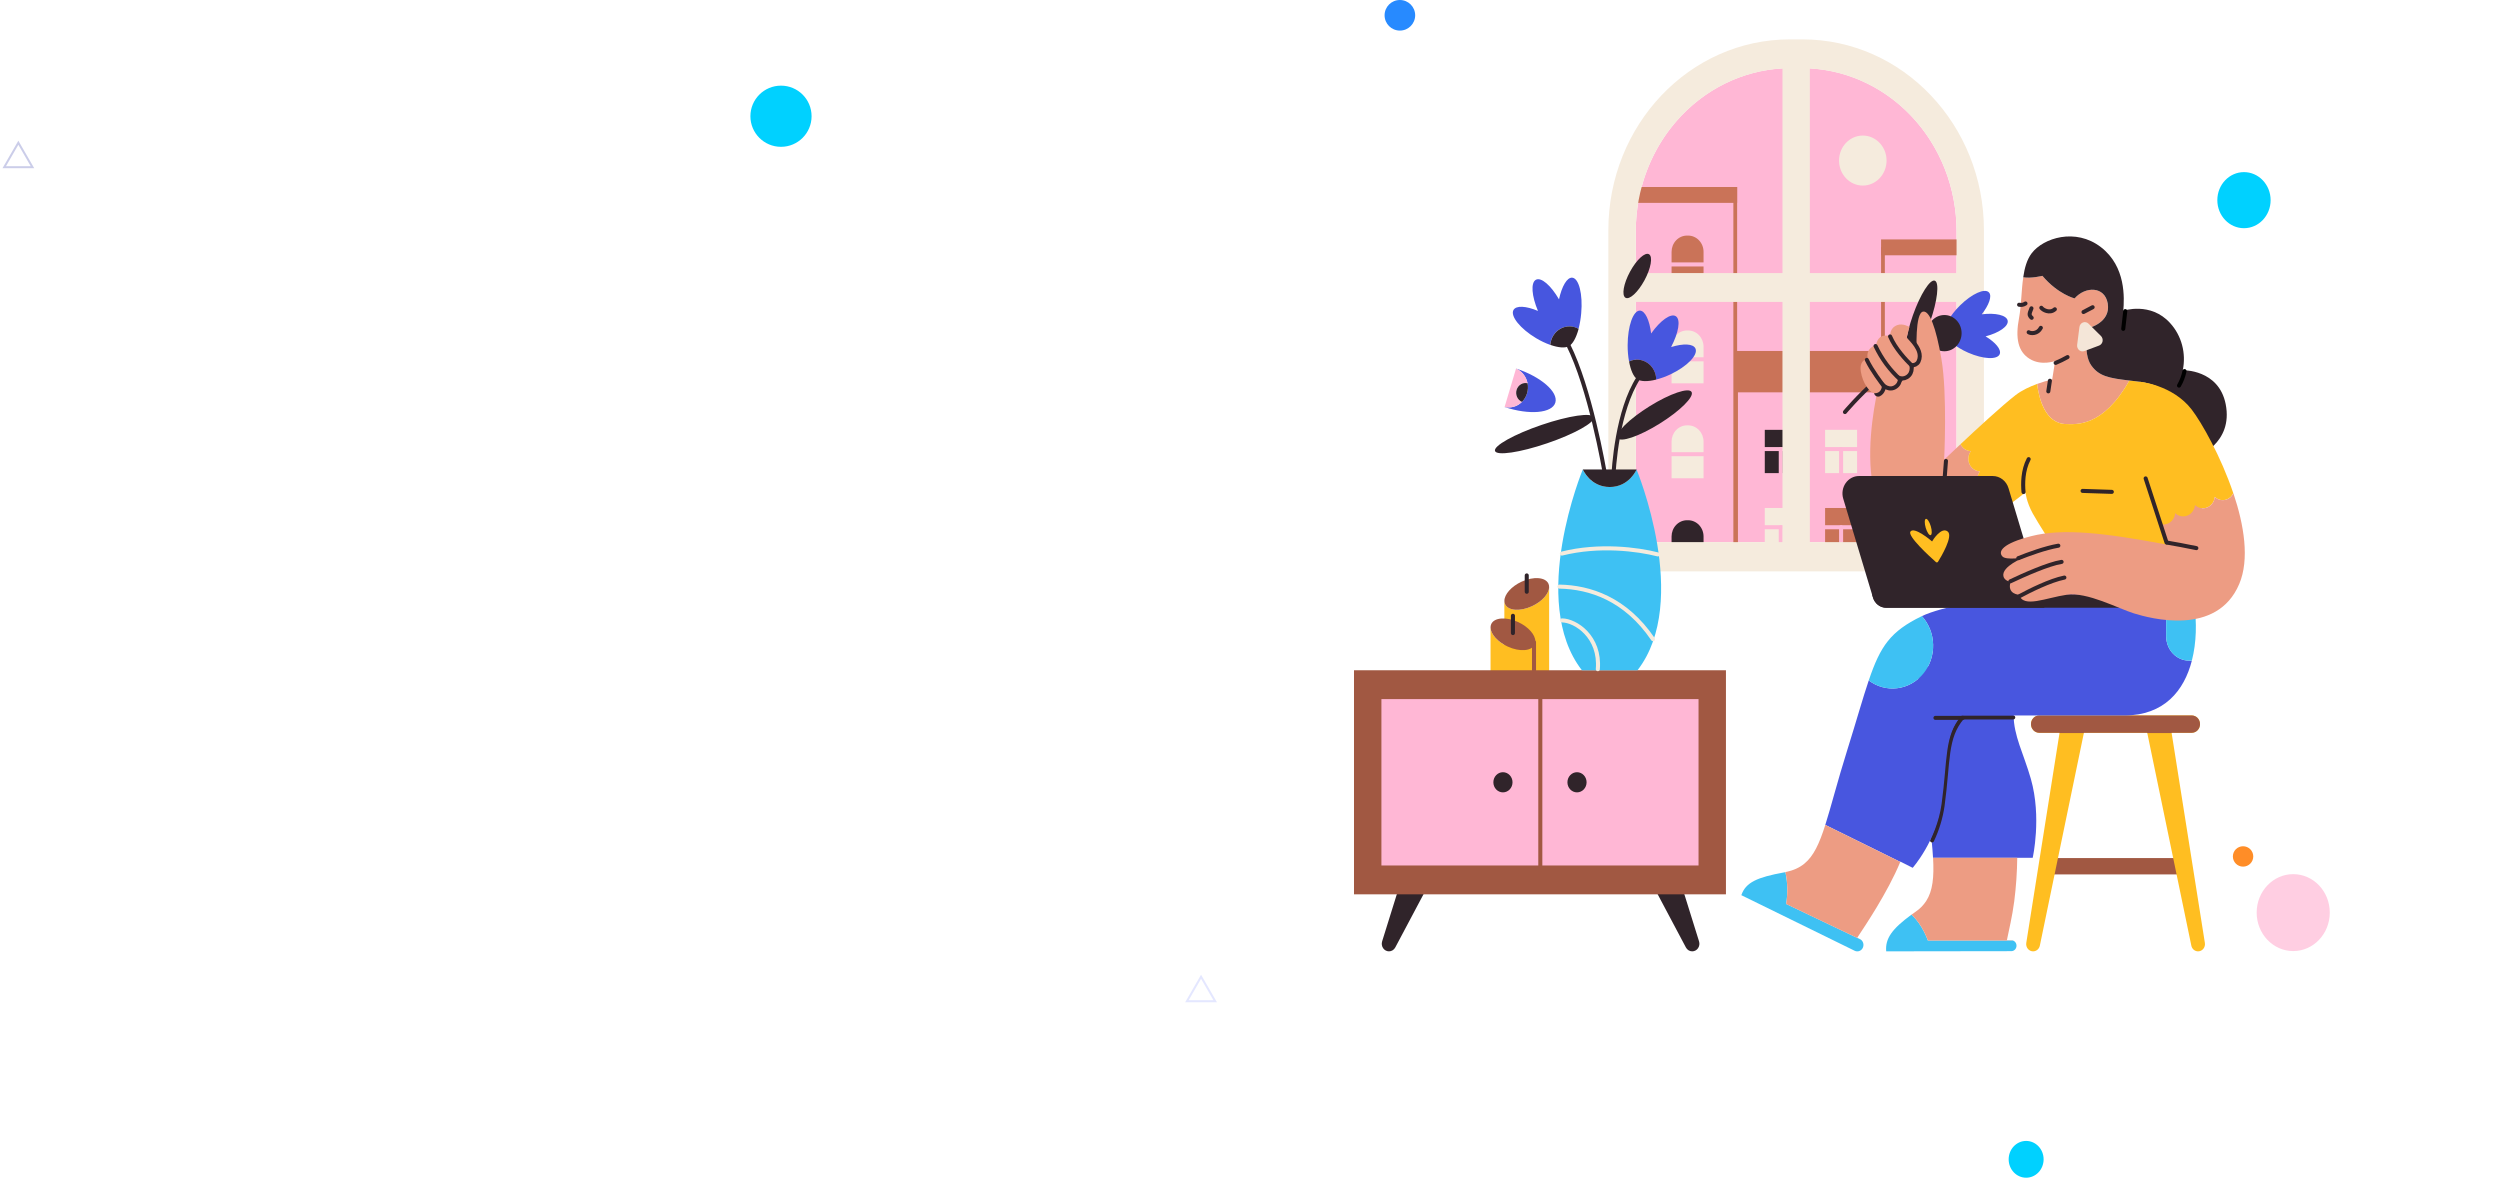 <svg width="1226" height="578" viewBox="0 0 1226 578" fill="none" xmlns="http://www.w3.org/2000/svg">
<circle cx="383" cy="57" r="15" fill="#00D1FF"/>
<circle cx="686.5" cy="7.5" r="7.5" fill="#278AFF"/>
<circle cx="1100" cy="420" r="5" fill="#FF8D27"/>
<path d="M2.072 82L9 70L15.928 82H2.072Z" stroke="#CBCDE9"/>
<path d="M1051.07 246L1058 234L1064.93 246H1051.07Z" stroke="#192CFA"/>
<path d="M582.072 491L589 479L595.928 491H582.072Z" stroke="#E4E7FF"/>
<path d="M993.619 577.552C988.885 577.552 985.048 573.513 985.048 568.532C985.048 563.55 988.885 559.512 993.619 559.512C998.353 559.512 1002.19 563.55 1002.19 568.532C1002.19 573.513 998.353 577.552 993.619 577.552Z" fill="#00D1FF"/>
<path d="M883.49 33.391H878.158C858.009 33.396 838.687 41.822 824.441 56.817C810.195 71.812 802.192 92.148 802.192 113.351V265.894H959.497V113.351C959.497 102.848 957.531 92.449 953.711 82.746C949.891 73.043 944.292 64.227 937.234 56.802C930.175 49.377 921.796 43.487 912.575 39.47C903.353 35.453 893.47 33.387 883.49 33.391Z" fill="#FFB7D5"/>
<path d="M852.284 174.068V268.267H922.086V174.068H852.284ZM850.435 172.121H923.936V270.214H850.435V172.121Z" fill="#CA7358"/>
<path d="M850.435 172.121H923.936V192.4H850.435V172.121Z" fill="#CA7358"/>
<path d="M924.329 123.13V268.739H966.342V123.13H924.329ZM922.479 121.184H968.191V270.685H922.479V121.184Z" fill="#CA7358"/>
<path d="M794.586 93.657V268.27H850.042V93.657H794.586ZM792.736 91.711H851.892V270.217H792.736V91.711Z" fill="#CA7358"/>
<path d="M827.844 115.527H827.313C825.304 115.527 823.377 116.367 821.956 117.862C820.536 119.357 819.738 121.384 819.738 123.499V141.465H835.424V123.499C835.424 122.451 835.228 121.414 834.847 120.447C834.466 119.48 833.907 118.601 833.204 117.86C832.5 117.12 831.664 116.533 830.745 116.133C829.825 115.732 828.839 115.527 827.844 115.527Z" fill="#CA7358"/>
<path d="M837.214 129.676H817.944" stroke="#FFB7D5" stroke-width="1.985" stroke-linecap="round" stroke-linejoin="round"/>
<path d="M827.844 162.059H827.313C825.304 162.059 823.377 162.898 821.956 164.393C820.536 165.888 819.738 167.916 819.738 170.03V187.997H835.424V170.03C835.424 168.983 835.228 167.946 834.847 166.978C834.466 166.011 833.907 165.132 833.204 164.392C832.5 163.651 831.664 163.064 830.745 162.664C829.825 162.264 828.839 162.058 827.844 162.059Z" fill="#F5EBDD"/>
<path d="M837.214 176.207H817.944" stroke="#FFB7D5" stroke-width="1.985" stroke-linecap="round" stroke-linejoin="round"/>
<path d="M827.844 208.594H827.313C825.304 208.594 823.377 209.434 821.956 210.928C820.536 212.423 819.738 214.451 819.738 216.565V234.532H835.424V216.565C835.424 214.451 834.626 212.423 833.205 210.928C831.785 209.434 829.858 208.594 827.849 208.594H827.844Z" fill="#F5EBDD"/>
<path d="M837.214 222.738H817.944" stroke="#FFB7D5" stroke-width="1.985" stroke-linecap="round" stroke-linejoin="round"/>
<path d="M827.844 255.125H827.313C825.304 255.125 823.377 255.965 821.956 257.46C820.536 258.955 819.738 260.982 819.738 263.096V279.603H835.424V263.096C835.424 262.049 835.228 261.012 834.847 260.045C834.466 259.077 833.907 258.198 833.204 257.458C832.5 256.718 831.664 256.131 830.745 255.73C829.825 255.33 828.839 255.124 827.844 255.125Z" fill="#30242A"/>
<path d="M792.736 91.711H851.892V99.492H792.736V91.711Z" fill="#CA7358"/>
<path d="M922.479 117.414H968.191V125.196H922.479V117.414Z" fill="#CA7358"/>
<path d="M895.028 210.793H910.714V232.015H895.028V210.793Z" fill="#F5EBDD"/>
<path d="M912.508 220.223H893.233" stroke="#FFB7D5" stroke-width="1.985" stroke-linecap="round" stroke-linejoin="round"/>
<path d="M902.871 232.958V220.223" stroke="#FFB7D5" stroke-width="1.985" stroke-linecap="round" stroke-linejoin="round"/>
<path d="M895.028 249.117H910.714V270.34H895.028V249.117Z" fill="#CA7358"/>
<path d="M912.508 258.547H893.233" stroke="#FFB7D5" stroke-width="1.985" stroke-linecap="round" stroke-linejoin="round"/>
<path d="M902.871 271.282V258.547" stroke="#FFB7D5" stroke-width="1.985" stroke-linecap="round" stroke-linejoin="round"/>
<path d="M865.45 210.793H881.136V232.015H865.45V210.793Z" fill="#30242A"/>
<path d="M882.926 220.223H863.656" stroke="#FFB7D5" stroke-width="1.985" stroke-linecap="round" stroke-linejoin="round"/>
<path d="M873.293 232.958V220.223" stroke="#FFB7D5" stroke-width="1.985" stroke-linecap="round" stroke-linejoin="round"/>
<path d="M865.45 249.117H881.136V270.34H865.45V249.117Z" fill="#F5EBDD"/>
<path d="M882.926 258.547H863.656" stroke="#FFB7D5" stroke-width="1.985" stroke-linecap="round" stroke-linejoin="round"/>
<path d="M873.293 271.282V258.547" stroke="#FFB7D5" stroke-width="1.985" stroke-linecap="round" stroke-linejoin="round"/>
<path d="M913.516 91.003C907.08 91.003 901.863 85.513 901.863 78.74C901.863 71.967 907.08 66.477 913.516 66.477C919.952 66.477 925.17 71.967 925.17 78.74C925.17 85.513 919.952 91.003 913.516 91.003Z" fill="#F5EBDD"/>
<path d="M782.026 265.969H979.665V280.115H782.026V265.969Z" fill="#F5EBDD"/>
<path d="M877.723 19.316H883.952C933.092 19.316 972.927 61.236 972.927 112.947V280.118H788.731V112.947C788.744 61.236 828.584 19.316 877.723 19.316ZM887.564 265.972H959.497V148.068H887.564V265.972ZM887.564 133.921H959.497V113.428C959.497 92.96 952.037 73.27 938.655 58.416C925.273 43.561 906.987 34.672 887.564 33.58V133.921ZM802.192 265.972H874.121V148.068H802.192V265.972ZM802.192 133.921H874.121V33.58C854.698 34.672 836.413 43.562 823.032 58.416C809.65 73.271 802.192 92.96 802.192 113.428V133.921Z" fill="#F5EBDD"/>
<path d="M1124.6 466.404C1114.7 466.404 1106.67 457.959 1106.67 447.542C1106.67 437.125 1114.7 428.68 1124.6 428.68C1134.5 428.68 1142.52 437.125 1142.52 447.542C1142.52 457.959 1134.5 466.404 1124.6 466.404Z" fill="#FFCEE2"/>
<path d="M1100.44 111.908C1093.23 111.908 1087.38 105.752 1087.38 98.157C1087.38 90.563 1093.23 84.406 1100.44 84.406C1107.66 84.406 1113.51 90.563 1113.51 98.157C1113.51 105.752 1107.66 111.908 1100.44 111.908Z" fill="#00D1FF"/>
<path d="M737.749 294.669C737.746 295.19 737.847 295.705 738.045 296.183C739.432 299.506 745.361 299.998 751.257 297.278C756.196 295.005 759.553 291.199 759.696 288.07V329.571H737.735V294.669H737.749Z" fill="#FFBE21"/>
<path d="M746.193 285.254C752.089 282.534 758.008 283.025 759.405 286.349C759.629 286.895 759.729 287.488 759.696 288.081C759.553 291.211 756.195 295.016 751.256 297.289C745.36 300.009 739.441 299.518 738.044 296.194C737.846 295.717 737.745 295.201 737.748 294.68C737.734 291.512 741.133 287.58 746.193 285.254Z" fill="#A15842"/>
<path d="M748.717 282.184V290.203" stroke="#30242A" stroke-width="1.985" stroke-linecap="round" stroke-linejoin="round"/>
<path d="M730.97 307.871C731.113 311 734.47 314.806 739.409 317.083C745.31 319.799 751.225 319.312 752.626 315.983C752.822 315.507 752.922 314.994 752.922 314.475V329.074H730.965V307.871H730.97Z" fill="#FFBE21"/>
<path d="M731.261 306.142C732.648 302.818 738.577 302.327 744.478 305.047C749.532 307.378 752.931 311.305 752.922 314.478C752.922 314.997 752.822 315.511 752.626 315.987C751.239 319.315 745.31 319.802 739.409 317.087C734.47 314.809 731.113 311.004 730.97 307.874C730.936 307.281 731.036 306.688 731.261 306.142Z" fill="#A15842"/>
<path d="M752.279 329.092V314.945" stroke="#A15842" stroke-width="1.985" stroke-miterlimit="10" stroke-linecap="round"/>
<path d="M741.943 301.98V310.468" stroke="#30242A" stroke-width="1.985" stroke-linecap="round" stroke-linejoin="round"/>
<path d="M829.847 466.542C830.407 466.542 830.96 466.402 831.459 466.134C831.959 465.866 832.39 465.477 832.719 464.999C833.048 464.521 833.264 463.968 833.35 463.385C833.436 462.802 833.389 462.206 833.213 461.646L822.115 426.053C821.88 425.307 821.428 424.657 820.823 424.197C820.218 423.736 819.49 423.488 818.743 423.488H810.965C810.347 423.488 809.74 423.658 809.203 423.98C808.667 424.303 808.22 424.768 807.908 425.329C807.595 425.89 807.427 426.527 807.421 427.178C807.414 427.828 807.57 428.468 807.871 429.036L826.767 464.629C827.072 465.207 827.519 465.689 828.06 466.025C828.601 466.361 829.218 466.54 829.847 466.542Z" fill="#30242A"/>
<path d="M681.161 466.542C680.6 466.542 680.048 466.402 679.548 466.134C679.049 465.866 678.617 465.477 678.289 464.999C677.96 464.521 677.744 463.968 677.658 463.385C677.572 462.802 677.619 462.206 677.794 461.646L688.893 426.053C689.127 425.307 689.578 424.659 690.183 424.198C690.787 423.738 691.514 423.49 692.26 423.488H700.043C700.66 423.489 701.266 423.66 701.802 423.983C702.338 424.306 702.784 424.771 703.096 425.332C703.409 425.892 703.577 426.529 703.584 427.178C703.591 427.828 703.437 428.468 703.136 429.036L684.241 464.629C683.934 465.206 683.488 465.688 682.947 466.024C682.406 466.36 681.789 466.539 681.161 466.542Z" fill="#30242A"/>
<path d="M664 328.695H846.402V438.579H664V328.695Z" fill="#A15842"/>
<path d="M677.448 342.84H832.959V424.431H677.448V342.84Z" fill="#FFB7D5"/>
<path d="M755.37 341.43V425.848" stroke="#A15842" stroke-width="1.985" stroke-miterlimit="10"/>
<path d="M737.043 388.58C734.448 388.58 732.344 386.366 732.344 383.636C732.344 380.905 734.448 378.691 737.043 378.691C739.638 378.691 741.741 380.905 741.741 383.636C741.741 386.366 739.638 388.58 737.043 388.58Z" fill="#30242A"/>
<path d="M773.363 388.58C770.768 388.58 768.665 386.366 768.665 383.636C768.665 380.905 770.768 378.691 773.363 378.691C775.958 378.691 778.062 380.905 778.062 383.636C778.062 386.366 775.958 388.58 773.363 388.58Z" fill="#30242A"/>
<path d="M1070.42 420.797V428.812H1004.54V420.797H1070.42Z" fill="#A15842"/>
<path d="M993.686 462.397L1010.01 359.35H1000.03C998.956 359.35 997.931 358.903 997.174 358.107C996.418 357.312 995.993 356.232 995.993 355.107C995.993 353.981 996.418 352.902 997.174 352.106C997.931 351.31 998.956 350.863 1000.03 350.863H1074.85C1075.92 350.863 1076.95 351.31 1077.71 352.106C1078.46 352.902 1078.89 353.981 1078.89 355.107C1078.89 356.232 1078.46 357.312 1077.71 358.107C1076.95 358.903 1075.92 359.35 1074.85 359.35H1064.95L1081.27 462.397C1081.35 462.907 1081.33 463.43 1081.2 463.928C1081.07 464.427 1080.83 464.89 1080.52 465.284C1080.2 465.679 1079.8 465.996 1079.36 466.213C1078.91 466.431 1078.43 466.543 1077.93 466.543C1077.16 466.544 1076.41 466.266 1075.81 465.756C1075.21 465.246 1074.79 464.535 1074.63 463.74L1053 359.35H1021.95L1000.34 463.74C1000.17 464.535 999.751 465.246 999.149 465.756C998.547 466.265 997.797 466.543 997.024 466.543C996.533 466.543 996.047 466.431 995.602 466.213C995.156 465.996 994.76 465.679 994.442 465.284C994.125 464.89 993.892 464.427 993.762 463.928C993.631 463.43 993.605 462.907 993.686 462.397Z" fill="#FFBE21"/>
<path d="M1000.03 359.35C998.956 359.35 997.93 358.903 997.174 358.107C996.417 357.312 995.993 356.232 995.993 355.107C995.993 353.981 996.417 352.902 997.174 352.106C997.93 351.31 998.956 350.863 1000.03 350.863H1074.85C1075.92 350.863 1076.95 351.31 1077.7 352.106C1078.46 352.902 1078.89 353.981 1078.89 355.107C1078.89 356.232 1078.46 357.312 1077.7 358.107C1076.95 358.903 1075.92 359.35 1074.85 359.35H1064.95V359.482H1053.01L1052.98 359.35H1021.94L1021.91 359.482H1009.97V359.35H1000.03Z" fill="#A15842"/>
<path d="M995.592 420.658H947.96C947.368 410.015 945.255 395.897 943.502 376.826C941.944 359.915 940.603 345.719 940.69 334.001C940.838 314.467 988.322 338.108 988.322 338.108C988.322 342.376 987.504 346.474 987.481 350.445C987.425 360.761 992.392 369.54 995.939 381.984C1001.32 400.851 996.836 420.658 996.836 420.658H995.592Z" fill="#4856DF"/>
<path d="M945.42 461.213H987.119C987.698 461.407 988.192 461.813 988.512 462.356C988.831 462.899 988.956 463.545 988.864 464.177C988.771 464.809 988.467 465.385 988.006 465.802C987.546 466.218 986.959 466.448 986.351 466.449L924.99 466.537C924.448 460.259 927.838 455.534 937.402 448.531C942.858 453.51 945.42 461.213 945.42 461.213Z" fill="#3EC1F3"/>
<path d="M939.552 447.016C941.533 445.668 943.244 443.926 944.588 441.887C947.825 436.889 948.51 430.158 947.978 420.664H989.256C989.176 427.763 988.69 434.85 987.799 441.887C986.745 449.853 985.32 455.333 984.178 461.094H986.347C986.609 461.094 986.87 461.137 987.119 461.221H945.421C945.421 461.221 942.859 453.517 937.402 448.568C938.086 448.059 938.803 447.541 939.552 447.016Z" fill="#ED9C83"/>
<path d="M947.478 412.134C950.031 406.786 951.771 401.051 952.634 395.136C955.654 373.056 953.865 361.737 962.378 351.824H987.29" stroke="#30242A" stroke-width="1.985" stroke-linecap="round" stroke-linejoin="round"/>
<path d="M931.945 422.544L931.898 422.661L895.125 404.538C897.987 395.525 900.979 383.534 905.895 367.84C910.501 353.153 913.549 342.179 916.434 333.688C920.47 336.747 925.446 338.108 930.387 337.504C935.327 336.9 939.875 334.374 943.136 330.423C946.398 326.472 948.139 321.38 948.016 316.148C947.894 310.916 945.917 305.921 942.475 302.143C962.105 292.809 1031.83 286.722 1031.83 286.722L1071.27 280.59C1073.35 284.21 1075.12 289.948 1076.08 296.649H1062.3V312.158C1062.31 315.294 1063.5 318.299 1065.61 320.515C1067.72 322.731 1070.57 323.976 1073.55 323.979H1074.34C1074.53 323.979 1074.71 323.979 1074.89 323.979C1071.13 338.578 1061.44 350.876 1041.68 350.876H961.906C953.393 360.779 955.183 372.098 952.163 394.187C949.693 412.256 937.989 425.576 937.989 425.576L931.945 422.544Z" fill="#4856DF"/>
<path d="M875.925 443.303L912.551 460.783C913.171 461.239 913.606 461.924 913.768 462.702C913.931 463.479 913.81 464.293 913.429 464.981C913.048 465.669 912.436 466.181 911.713 466.416C910.99 466.651 910.209 466.591 909.526 466.248L853.95 438.996C856.128 432.67 861.728 430.237 874.996 427.803L875.565 427.691C876.664 432.819 876.787 438.125 875.925 443.303Z" fill="#3EC1F3"/>
<path d="M875.564 427.669C879.384 426.9 882.381 425.562 884.855 423.538C889.415 419.8 892.208 413.717 895.126 404.559L931.899 422.681C928.783 430.219 924.408 438.147 920.241 445.067C916.602 451.091 913.129 456.342 910.793 459.861L912.121 460.537C912.271 460.615 912.415 460.706 912.551 460.81L875.925 443.329C876.793 438.136 876.67 432.813 875.564 427.669Z" fill="#ED9C83"/>
<path d="M928.079 337.655C923.897 337.658 919.822 336.27 916.434 333.689C922.173 316.715 927.149 309.644 942.197 302.276L942.475 302.145C945.18 305.113 946.996 308.852 947.698 312.898C948.4 316.944 947.957 321.117 946.423 324.9C944.889 328.683 942.332 331.908 939.071 334.174C935.809 336.44 931.987 337.647 928.079 337.645V337.655Z" fill="#3EC1F3"/>
<path d="M1073.55 323.983C1070.57 323.983 1067.71 322.735 1065.59 320.514C1063.48 318.293 1062.3 315.28 1062.29 312.138V296.629H1076.08C1077.29 305.043 1077.22 314.941 1074.89 323.969C1074.71 323.969 1074.53 323.969 1074.34 323.969L1073.55 323.983Z" fill="#3EC1F3"/>
<path d="M962.586 352.043H949.143" stroke="#30242A" stroke-width="1.985" stroke-linecap="round" stroke-linejoin="round"/>
<path d="M904.762 202.068C904.762 202.068 928.962 172.831 957.555 162.227" stroke="#30242A" stroke-width="1.985" stroke-linecap="round" stroke-linejoin="round"/>
<path d="M980.668 173.65C981.547 171.416 978.615 167.912 973.731 164.953C980.344 163.221 985.043 159.995 984.571 157.284C984.099 154.573 978.624 153.298 971.854 154.135C975.415 149.561 976.982 145.191 975.41 143.429C973.408 141.176 967.054 144.018 961.222 149.756C956.135 154.768 953.129 160.345 953.767 163.182C954.124 166.073 958.808 170.17 965.245 172.973C972.649 176.205 979.544 176.506 980.668 173.65Z" fill="#4756DF"/>
<path d="M953.527 172.261C948.864 172.261 945.083 168.282 945.083 163.374C945.083 158.467 948.864 154.488 953.527 154.488C958.191 154.488 961.972 158.467 961.972 163.374C961.972 168.282 958.191 172.261 953.527 172.261Z" fill="#30242A"/>
<path d="M935.736 174.815C933.415 173.908 934.47 164.854 938.091 154.592C941.712 144.329 946.528 136.745 948.848 137.652C951.168 138.558 950.114 147.612 946.493 157.874C942.872 168.137 938.056 175.721 935.736 174.815Z" fill="#30242A"/>
<path d="M936.148 176.598C936.148 176.598 932.56 186.973 934.354 197.82" stroke="#30242A" stroke-width="1.985" stroke-linecap="round" stroke-linejoin="round"/>
<path d="M1001.59 135.273C1009.24 144.33 1017.37 146.33 1017.37 146.33C1022.63 140.296 1032.17 140.296 1033.62 148.846C1035.21 158.321 1024.07 160.929 1024.07 160.929C1024.07 160.929 1021.27 173.154 1025.57 179.193C1029.37 184.546 1034.26 185.427 1044.26 186.605C1031.22 209.793 1017.9 207.963 1013.47 207.963C1002.83 207.963 999.837 194.975 999 188.279C1001.42 187.39 1003.89 186.657 1006.4 186.084L1007.83 177.032C1007.83 177.032 1001.14 179.543 995.402 176.025C989.663 172.507 988.229 165.961 990.144 155.902C991.277 149.941 991.235 142.568 992.206 135.979C995.994 136.656 1001.59 135.273 1001.59 135.273Z" fill="#ED9C83"/>
<path d="M922.03 185.8C924.06 177.25 939.954 172.612 939.954 172.612C939.954 172.612 939.002 153.419 943.094 152.806C946.23 152.319 949.37 160.354 952.056 175.917C955.062 193.309 953.402 225.433 953.402 225.433C953.402 225.433 956.727 222.255 961.444 217.831C961.915 218.834 962.638 219.682 963.535 220.282C964.432 220.883 965.468 221.213 966.531 221.238C965.86 222.132 965.44 223.206 965.318 224.338C965.195 225.471 965.376 226.616 965.839 227.647C966.301 228.677 967.028 229.55 967.937 230.17C968.846 230.789 969.902 231.129 970.984 231.151C970.313 232.045 969.893 233.119 969.771 234.251C969.649 235.384 969.829 236.529 970.292 237.559C970.755 238.59 971.481 239.463 972.391 240.083C973.3 240.702 974.355 241.041 975.438 241.064C974.734 242.003 974.307 243.138 974.209 244.33C974.112 245.522 974.348 246.717 974.889 247.769C975.43 248.821 976.253 249.683 977.254 250.249C978.255 250.814 979.392 251.059 980.524 250.952C970.707 257.678 957.361 265.522 948.468 265.522C901.863 265.503 920.684 191.46 922.03 185.8Z" fill="#ED9C83"/>
<path d="M974.762 247.451C974.3 246.42 974.119 245.275 974.241 244.143C974.363 243.011 974.782 241.937 975.451 241.041C974.369 241.019 973.313 240.679 972.404 240.06C971.495 239.441 970.768 238.567 970.305 237.537C969.843 236.507 969.662 235.361 969.785 234.229C969.907 233.097 970.327 232.023 970.998 231.129C969.915 231.106 968.86 230.766 967.951 230.147C967.042 229.528 966.315 228.654 965.852 227.624C965.389 226.594 965.209 225.448 965.331 224.316C965.454 223.184 965.874 222.11 966.544 221.216C965.482 221.191 964.446 220.861 963.549 220.26C962.652 219.659 961.929 218.812 961.458 217.809C969.587 210.188 981.847 198.888 988.372 193.813C991.53 191.355 995.554 189.535 999.008 188.28C999.822 194.995 1002.8 207.964 1013.44 207.964C1017.85 207.964 1031.19 209.794 1044.23 186.605L1048.42 187.092C1062.85 188.781 1069.42 196.952 1073.28 206.714C1075.67 212.753 1077.59 223.819 1077.59 223.819C1079.07 233.965 1079.83 244.213 1079.87 254.478L1061.11 272.751L1010.74 274.06C1006.71 267.802 999.309 256.244 996.867 251.811C993.732 246.151 993.283 241.436 993.283 241.436C993.283 241.436 987.9 245.864 980.524 250.92C979.342 251.029 978.157 250.755 977.127 250.135C976.097 249.515 975.272 248.578 974.762 247.451Z" fill="#FFBE21"/>
<path d="M996.326 124.204C1002.06 116.661 1017.84 111.629 1030.27 121.187C1042.7 130.745 1041.74 146.342 1041.27 152.381C1041.27 152.381 1054.65 147.85 1064.21 158.415C1066.98 161.436 1069 165.129 1070.08 169.167C1071.17 173.205 1071.28 177.462 1070.43 181.56C1070.43 181.56 1088.04 181.039 1091.47 198.164C1093.41 207.897 1089.78 214.374 1085.74 218.384C1083.38 220.72 1080.62 222.564 1077.6 223.82C1077.6 223.82 1075.69 212.754 1073.3 206.715C1069.43 196.953 1062.86 188.782 1048.43 187.093L1044.24 186.607C1034.24 185.429 1029.35 184.534 1025.55 179.195C1021.25 173.156 1024.07 160.931 1024.07 160.931C1024.07 160.931 1035.22 158.323 1033.64 148.858C1032.2 140.307 1022.64 140.307 1017.38 146.342C1017.38 146.342 1009.25 144.332 1001.6 135.275C1001.6 135.275 996.007 136.657 992.192 135.981C992.844 131.446 993.991 127.285 996.326 124.204Z" fill="#30242A"/>
<path d="M921.036 192.522C922.391 191.865 923.201 190.21 922.969 187.047C922.969 187.047 925.772 190.746 928.755 189.101C931.737 187.456 930.544 183.913 930.544 183.913C930.544 183.913 933.236 185.801 935.474 183.427C937.504 181.29 935.936 177.767 935.936 177.767C935.936 177.767 938.915 179.047 939.969 176.823C941.296 174.039 939.682 171.124 937.934 168.891" stroke="#30242A" stroke-width="3.971" stroke-linecap="round" stroke-linejoin="round"/>
<path d="M1071.28 181.969C1070.77 184.49 1069.86 186.901 1068.58 189.098" stroke="black" stroke-width="1.985" stroke-miterlimit="10" stroke-linecap="round"/>
<path d="M954.3 226.039L953.176 240.741" stroke="#30242A" stroke-width="1.985" stroke-linecap="round" stroke-linejoin="round"/>
<path d="M994.855 225.164C991.928 230.712 991.965 237.369 992.344 241.316" stroke="#30242A" stroke-width="1.985" stroke-linecap="round" stroke-linejoin="round"/>
<path d="M1021.3 240.738L1035.64 241.209" stroke="#30242A" stroke-width="1.985" stroke-linecap="round" stroke-linejoin="round"/>
<path d="M1008.08 177.966C1010.08 177.138 1012.04 176.184 1013.93 175.109" stroke="#30242A" stroke-width="1.985" stroke-linecap="round" stroke-linejoin="round"/>
<path d="M1004.49 191.927L1005.27 186.715" stroke="#30242A" stroke-width="1.985" stroke-linecap="round" stroke-linejoin="round"/>
<path d="M1042.23 152.566L1041.24 161.268" stroke="black" stroke-width="1.985" stroke-miterlimit="10" stroke-linecap="round"/>
<path d="M994.856 162.926C995.868 163.617 999.226 163.846 1000.83 160.766" stroke="#30242A" stroke-width="1.985" stroke-linecap="round" stroke-linejoin="round"/>
<path d="M1021.75 153.016L1026.23 150.66" stroke="#30242A" stroke-width="1.985" stroke-linecap="round" stroke-linejoin="round"/>
<path d="M1001.06 150.926C1001.77 151.953 1005.15 153.943 1007.7 151.67" stroke="#30242A" stroke-width="1.985" stroke-linecap="round" stroke-linejoin="round"/>
<path d="M990.166 149.44C990.702 149.56 991.254 149.567 991.792 149.462C992.33 149.357 992.843 149.142 993.302 148.828" stroke="#30242A" stroke-width="1.985" stroke-linecap="round" stroke-linejoin="round"/>
<path d="M996.23 151.199C995.716 152.421 995.221 153.769 995.328 154.285C995.486 154.912 995.841 155.464 996.336 155.852" stroke="#30242A" stroke-width="1.985" stroke-linecap="round" stroke-linejoin="round"/>
<path d="M1024.2 158.715L1030.32 164.788C1030.65 165.117 1030.9 165.529 1031.03 165.986C1031.17 166.443 1031.19 166.93 1031.1 167.399C1031.01 167.868 1030.8 168.304 1030.5 168.666C1030.21 169.027 1029.82 169.302 1029.4 169.465L1022.16 172.166C1021.73 172.326 1021.27 172.367 1020.82 172.285C1020.37 172.204 1019.95 172.002 1019.6 171.7C1019.24 171.397 1018.97 171.005 1018.8 170.559C1018.63 170.113 1018.57 169.629 1018.63 169.153L1019.75 160.394C1019.81 159.885 1020.01 159.404 1020.32 159.005C1020.63 158.605 1021.03 158.302 1021.49 158.129C1021.95 157.956 1022.45 157.919 1022.92 158.022C1023.4 158.125 1023.85 158.365 1024.2 158.715Z" fill="#F4E6D8"/>
<path d="M936.371 160.33C936.371 160.33 933.235 158.441 930.544 159.385C926.382 160.845 926.992 164.923 926.992 164.923C926.992 164.923 921.156 162.709 920.023 169.201C920.023 169.201 914.761 170.442 915.945 175.98C915.945 175.98 911.686 176.218 912.532 182.092C913.378 187.966 917.101 192.847 919.339 192.847C921.651 192.847 923.284 191.353 922.969 187.007C922.969 187.007 925.772 190.706 928.754 189.061C931.737 187.416 930.544 183.873 930.544 183.873C930.544 183.873 933.235 185.762 935.474 183.387C937.504 181.25 935.936 177.727 935.936 177.727C935.936 177.727 938.914 179.007 939.969 176.783C942.212 172.067 936.043 166.997 935.039 165.468L936.371 160.33Z" fill="#ED9C83"/>
<path d="M937.702 179.449C934.622 176.476 929.378 170.865 926.89 164.977" stroke="#30242A" stroke-width="1.985" stroke-linecap="round" stroke-linejoin="round"/>
<path d="M932.046 186.233C926.928 181.653 922.75 176.023 919.768 169.688" stroke="#30242A" stroke-width="1.985" stroke-linecap="round" stroke-linejoin="round"/>
<path d="M924.125 189.731C922.738 187.95 917.887 181.55 915.482 176.484" stroke="#30242A" stroke-width="1.985" stroke-linecap="round" stroke-linejoin="round"/>
<path d="M924.995 298.039H1002.61L984.969 239.384C984.447 237.657 983.417 236.15 982.027 235.081C980.637 234.012 978.959 233.436 977.237 233.438H911.649C910.374 233.437 909.118 233.753 907.981 234.359C906.844 234.965 905.859 235.845 905.106 236.926C904.353 238.008 903.853 239.262 903.646 240.585C903.439 241.908 903.532 243.264 903.916 244.543L918.507 293.046C918.945 294.495 919.81 295.76 920.976 296.657C922.143 297.555 923.55 298.039 924.995 298.039Z" fill="#30242A"/>
<path d="M1047.66 291.441C1047.89 292.201 1047.94 293.007 1047.82 293.794C1047.7 294.58 1047.4 295.326 1046.95 295.969C1046.51 296.612 1045.92 297.135 1045.25 297.496C1044.57 297.857 1043.82 298.045 1043.07 298.045H924.995C923.551 298.042 922.146 297.555 920.982 296.656C919.818 295.757 918.956 294.491 918.521 293.042L918.058 291.441H1047.66Z" fill="#30242A"/>
<path d="M936.884 260.691C938.688 258.092 946.887 264.954 947.488 265.523C947.803 264.954 952.066 258.092 955.197 260.691C957.912 262.944 951.96 273.003 950.355 275.568C950.289 275.646 950.208 275.708 950.117 275.751C950.026 275.793 949.928 275.816 949.828 275.816C949.729 275.816 949.63 275.793 949.539 275.751C949.448 275.708 949.367 275.646 949.301 275.568C946.383 272.979 935.317 262.92 936.884 260.691Z" fill="#FFBE21"/>
<path d="M944.375 258.858C943.723 256.656 943.75 254.689 944.436 254.465C945.121 254.24 946.205 255.843 946.856 258.045C947.508 260.246 947.481 262.213 946.795 262.438C946.11 262.662 945.027 261.06 944.375 258.858Z" fill="#FFBE21"/>
<path d="M1092.13 244.86C1091.12 245.268 1090.03 245.375 1088.97 245.167C1087.91 244.959 1086.92 244.445 1086.12 243.682C1086.02 244.818 1085.63 245.904 1084.98 246.817C1084.33 247.729 1083.45 248.432 1082.44 248.847C1081.43 249.261 1080.33 249.369 1079.26 249.16C1078.2 248.951 1077.21 248.432 1076.41 247.663C1076.31 248.798 1075.91 249.882 1075.26 250.793C1074.61 251.703 1073.73 252.405 1072.72 252.818C1071.71 253.231 1070.62 253.34 1069.55 253.131C1068.49 252.923 1067.5 252.406 1066.7 251.639C1066.62 252.535 1066.36 253.402 1065.93 254.18C1065.5 254.958 1064.92 255.626 1064.21 256.137C1063.51 256.649 1062.71 256.99 1061.86 257.138C1061.02 257.286 1060.16 257.236 1059.33 256.992L1052.34 237.229C1049.65 229.643 1048.37 221.581 1048.58 213.486L1049.29 187.207C1049.29 187.207 1065.42 188.618 1074.84 200.882C1079.66 207.174 1089.14 223.798 1095.21 241.872C1094.57 243.236 1093.47 244.301 1092.13 244.86Z" fill="#FFBE21"/>
<path d="M1063 256.799C1064.02 256.389 1064.9 255.688 1065.55 254.776C1066.21 253.865 1066.6 252.779 1066.7 251.641C1067.5 252.408 1068.49 252.925 1069.56 253.134C1070.62 253.342 1071.72 253.234 1072.73 252.82C1073.74 252.407 1074.62 251.706 1075.27 250.795C1075.92 249.884 1076.32 248.8 1076.41 247.665C1077.21 248.434 1078.2 248.953 1079.27 249.162C1080.33 249.371 1081.43 249.263 1082.44 248.849C1083.45 248.435 1084.33 247.732 1084.98 246.819C1085.63 245.907 1086.03 244.821 1086.12 243.684C1086.79 244.322 1087.59 244.789 1088.45 245.048C1089.32 245.306 1090.23 245.35 1091.12 245.175C1092 245 1092.84 244.611 1093.55 244.039C1094.27 243.467 1094.85 242.728 1095.25 241.879C1100.52 257.544 1103.23 274.304 1098.13 286.368C1087.16 312.35 1054.24 303.206 1046.47 300.802C1038.7 298.398 1023.61 290.217 1013.55 291.663C1003.49 293.108 992.063 298.398 990.232 291.663C990.232 291.663 984.077 291.497 986.015 285.336C986.015 285.336 982.921 284.932 982.463 282.528C981.538 277.715 992.521 273.389 992.521 273.389C992.521 273.389 983.832 274.849 982.005 272.902C979.693 270.469 981.941 266.542 996.133 262.921C1011.72 258.95 1032.3 261.354 1062.93 267.126L1059.34 256.989C1060.55 257.346 1061.84 257.279 1063 256.799Z" fill="#ED9C83"/>
<path d="M1052.22 234.605L1062.46 266.043" stroke="#30242A" stroke-width="1.985" stroke-linecap="round" stroke-linejoin="round"/>
<path d="M989.76 273.737C994.727 271.752 1003 268.705 1009.41 267.605" stroke="#30242A" stroke-width="1.985" stroke-linecap="round" stroke-linejoin="round"/>
<path d="M985.884 285.081C992.266 282.059 1004.46 276.575 1011.01 275.543" stroke="#30242A" stroke-width="1.985" stroke-linecap="round" stroke-linejoin="round"/>
<path d="M1062.85 266.113C1066.29 266.697 1071.7 267.666 1077.09 268.8" stroke="#30242A" stroke-width="1.985" stroke-linecap="round" stroke-linejoin="round"/>
<path d="M990.421 292.324C995.208 289.759 1005.29 284.659 1012.38 283.238" stroke="#30242A" stroke-width="1.985" stroke-linecap="round" stroke-linejoin="round"/>
<path d="M776.203 230.23C776.203 230.23 779.838 238.834 789.373 238.834C798.909 238.834 802.562 230.23 802.562 230.23C802.562 230.23 829.384 294.759 803.025 328.698H775.773C749.427 294.759 776.203 230.23 776.203 230.23Z" fill="#3EC1F3"/>
<path d="M789.397 238.834C779.861 238.834 776.227 230.23 776.227 230.23H802.586C802.586 230.23 798.937 238.834 789.397 238.834Z" fill="#30242A"/>
<path d="M764.762 287.676C779.588 287.953 797.133 293.589 810.637 313.468" stroke="#F5EBDD" stroke-width="1.985" stroke-linecap="round" stroke-linejoin="round"/>
<path d="M813.009 271.887C803.057 269.332 784.212 266.899 765.946 271.473" stroke="#F5EBDD" stroke-width="1.985" stroke-linecap="round" stroke-linejoin="round"/>
<path d="M766.029 304.242C772.661 304.325 784.92 312.233 783.57 328.17" stroke="#F5EBDD" stroke-width="1.985" stroke-linecap="round" stroke-linejoin="round"/>
<path d="M791.066 235.972C791.343 229.037 793.096 201.479 803.501 185.312" stroke="#30242A" stroke-width="1.985" stroke-miterlimit="10" stroke-linecap="round"/>
<path d="M793.234 214.778C791.904 212.406 798.955 205.435 808.984 199.209C819.012 192.982 828.22 189.859 829.55 192.231C830.881 194.604 823.829 201.575 813.801 207.801C803.772 214.027 794.564 217.151 793.234 214.778Z" fill="#30242A"/>
<path d="M797.129 146.007C795.177 144.836 796.18 139.113 799.371 133.224C802.561 127.336 806.73 123.512 808.683 124.684C810.635 125.855 809.631 131.578 806.441 137.467C803.251 143.355 799.082 147.179 797.129 146.007Z" fill="#30242A"/>
<path d="M831.474 170.969C830.424 168.512 825.485 168.332 819.483 170.215C823.182 163.251 824.315 156.774 821.869 155.105C819.423 153.436 814.252 157.129 809.716 163.538C808.916 157.003 806.752 152.346 804.167 152.316C800.902 152.316 798.229 159.893 798.196 169.266C798.177 171.946 798.403 174.622 798.872 177.257C800.295 176.571 801.859 176.27 803.421 176.382C804.983 176.493 806.494 177.014 807.817 177.896C809.139 178.779 810.231 179.995 810.993 181.434C811.755 182.874 812.163 184.491 812.181 186.138C814.575 185.52 816.91 184.67 819.154 183.598C827.307 179.758 832.81 174.108 831.474 170.969Z" fill="#4756DF"/>
<path d="M807.922 177.963C806.595 177.055 805.072 176.515 803.493 176.394C801.915 176.272 800.333 176.572 798.895 177.267C799.69 181.622 801.129 184.854 802.858 185.905C804.504 187.165 807.991 187.214 812.204 186.148C812.187 184.518 811.787 182.918 811.04 181.489C810.293 180.061 809.222 178.85 807.922 177.963Z" fill="#30242A"/>
<path d="M787.598 235.555C786.321 227.895 779.676 190.341 769.04 169.094" stroke="#30242A" stroke-width="1.985" stroke-miterlimit="10" stroke-linecap="round"/>
<path d="M733.14 221.136C732.375 218.651 742.592 212.942 755.96 208.385C769.328 203.827 780.785 202.148 781.55 204.633C782.315 207.118 772.098 212.827 758.73 217.385C745.362 221.942 733.905 223.622 733.14 221.136Z" fill="#30242A"/>
<path d="M771.043 136.174C768.49 135.93 765.919 140.373 764.536 146.802C760.596 139.989 755.777 135.775 753.192 137.2C750.607 138.626 751.134 145.176 754.219 152.481C748.411 150.014 743.476 149.702 742.195 152.048C740.586 155.036 745.557 161.211 753.294 165.835C755.501 167.166 757.823 168.27 760.231 169.134C760.363 167.494 760.881 165.914 761.74 164.538C762.598 163.162 763.769 162.034 765.147 161.254C766.524 160.475 768.065 160.069 769.629 160.074C771.193 160.08 772.731 160.496 774.104 161.284C774.765 158.784 775.206 156.225 775.422 153.639C776.278 144.305 774.294 136.485 771.043 136.174Z" fill="#4756DF"/>
<path d="M765.275 161.19C763.873 161.962 762.679 163.094 761.803 164.482C760.927 165.869 760.399 167.467 760.267 169.127C764.267 170.533 767.666 170.801 769.368 169.73C771.218 168.84 772.97 165.662 774.154 161.277C772.796 160.493 771.275 160.074 769.725 160.059C768.176 160.044 766.647 160.432 765.275 161.19Z" fill="#30242A"/>
<path d="M743.471 180.723V180.762C745.646 181.705 747.406 183.472 748.404 185.714C749.402 187.956 749.565 190.511 748.861 192.873C748.158 195.235 746.638 197.234 744.603 198.476C742.568 199.718 740.164 200.112 737.866 199.58V199.619C750.052 203.634 761.187 202.661 762.741 197.439C764.295 192.217 755.656 184.737 743.471 180.723Z" fill="#4756DF"/>
<path d="M746.371 197.085C745.302 196.634 744.435 195.775 743.942 194.68C743.45 193.585 743.369 192.334 743.716 191.179C744.063 190.024 744.812 189.049 745.813 188.45C746.814 187.852 747.993 187.673 749.113 187.95C748.806 186.355 748.13 184.864 747.144 183.609C746.158 182.355 744.894 181.375 743.462 180.758L737.857 199.576C739.362 199.926 740.925 199.882 742.409 199.447C743.894 199.013 745.254 198.202 746.371 197.085Z" fill="#FFB7D5"/>
<path d="M743.735 191.199C743.392 192.35 743.472 193.594 743.96 194.685C744.449 195.776 745.309 196.633 746.371 197.088C747.525 195.934 748.382 194.49 748.862 192.893C749.341 191.295 749.428 189.596 749.113 187.953C747.993 187.683 746.817 187.868 745.821 188.469C744.824 189.071 744.079 190.046 743.735 191.199Z" fill="#30242A"/>
</svg>
